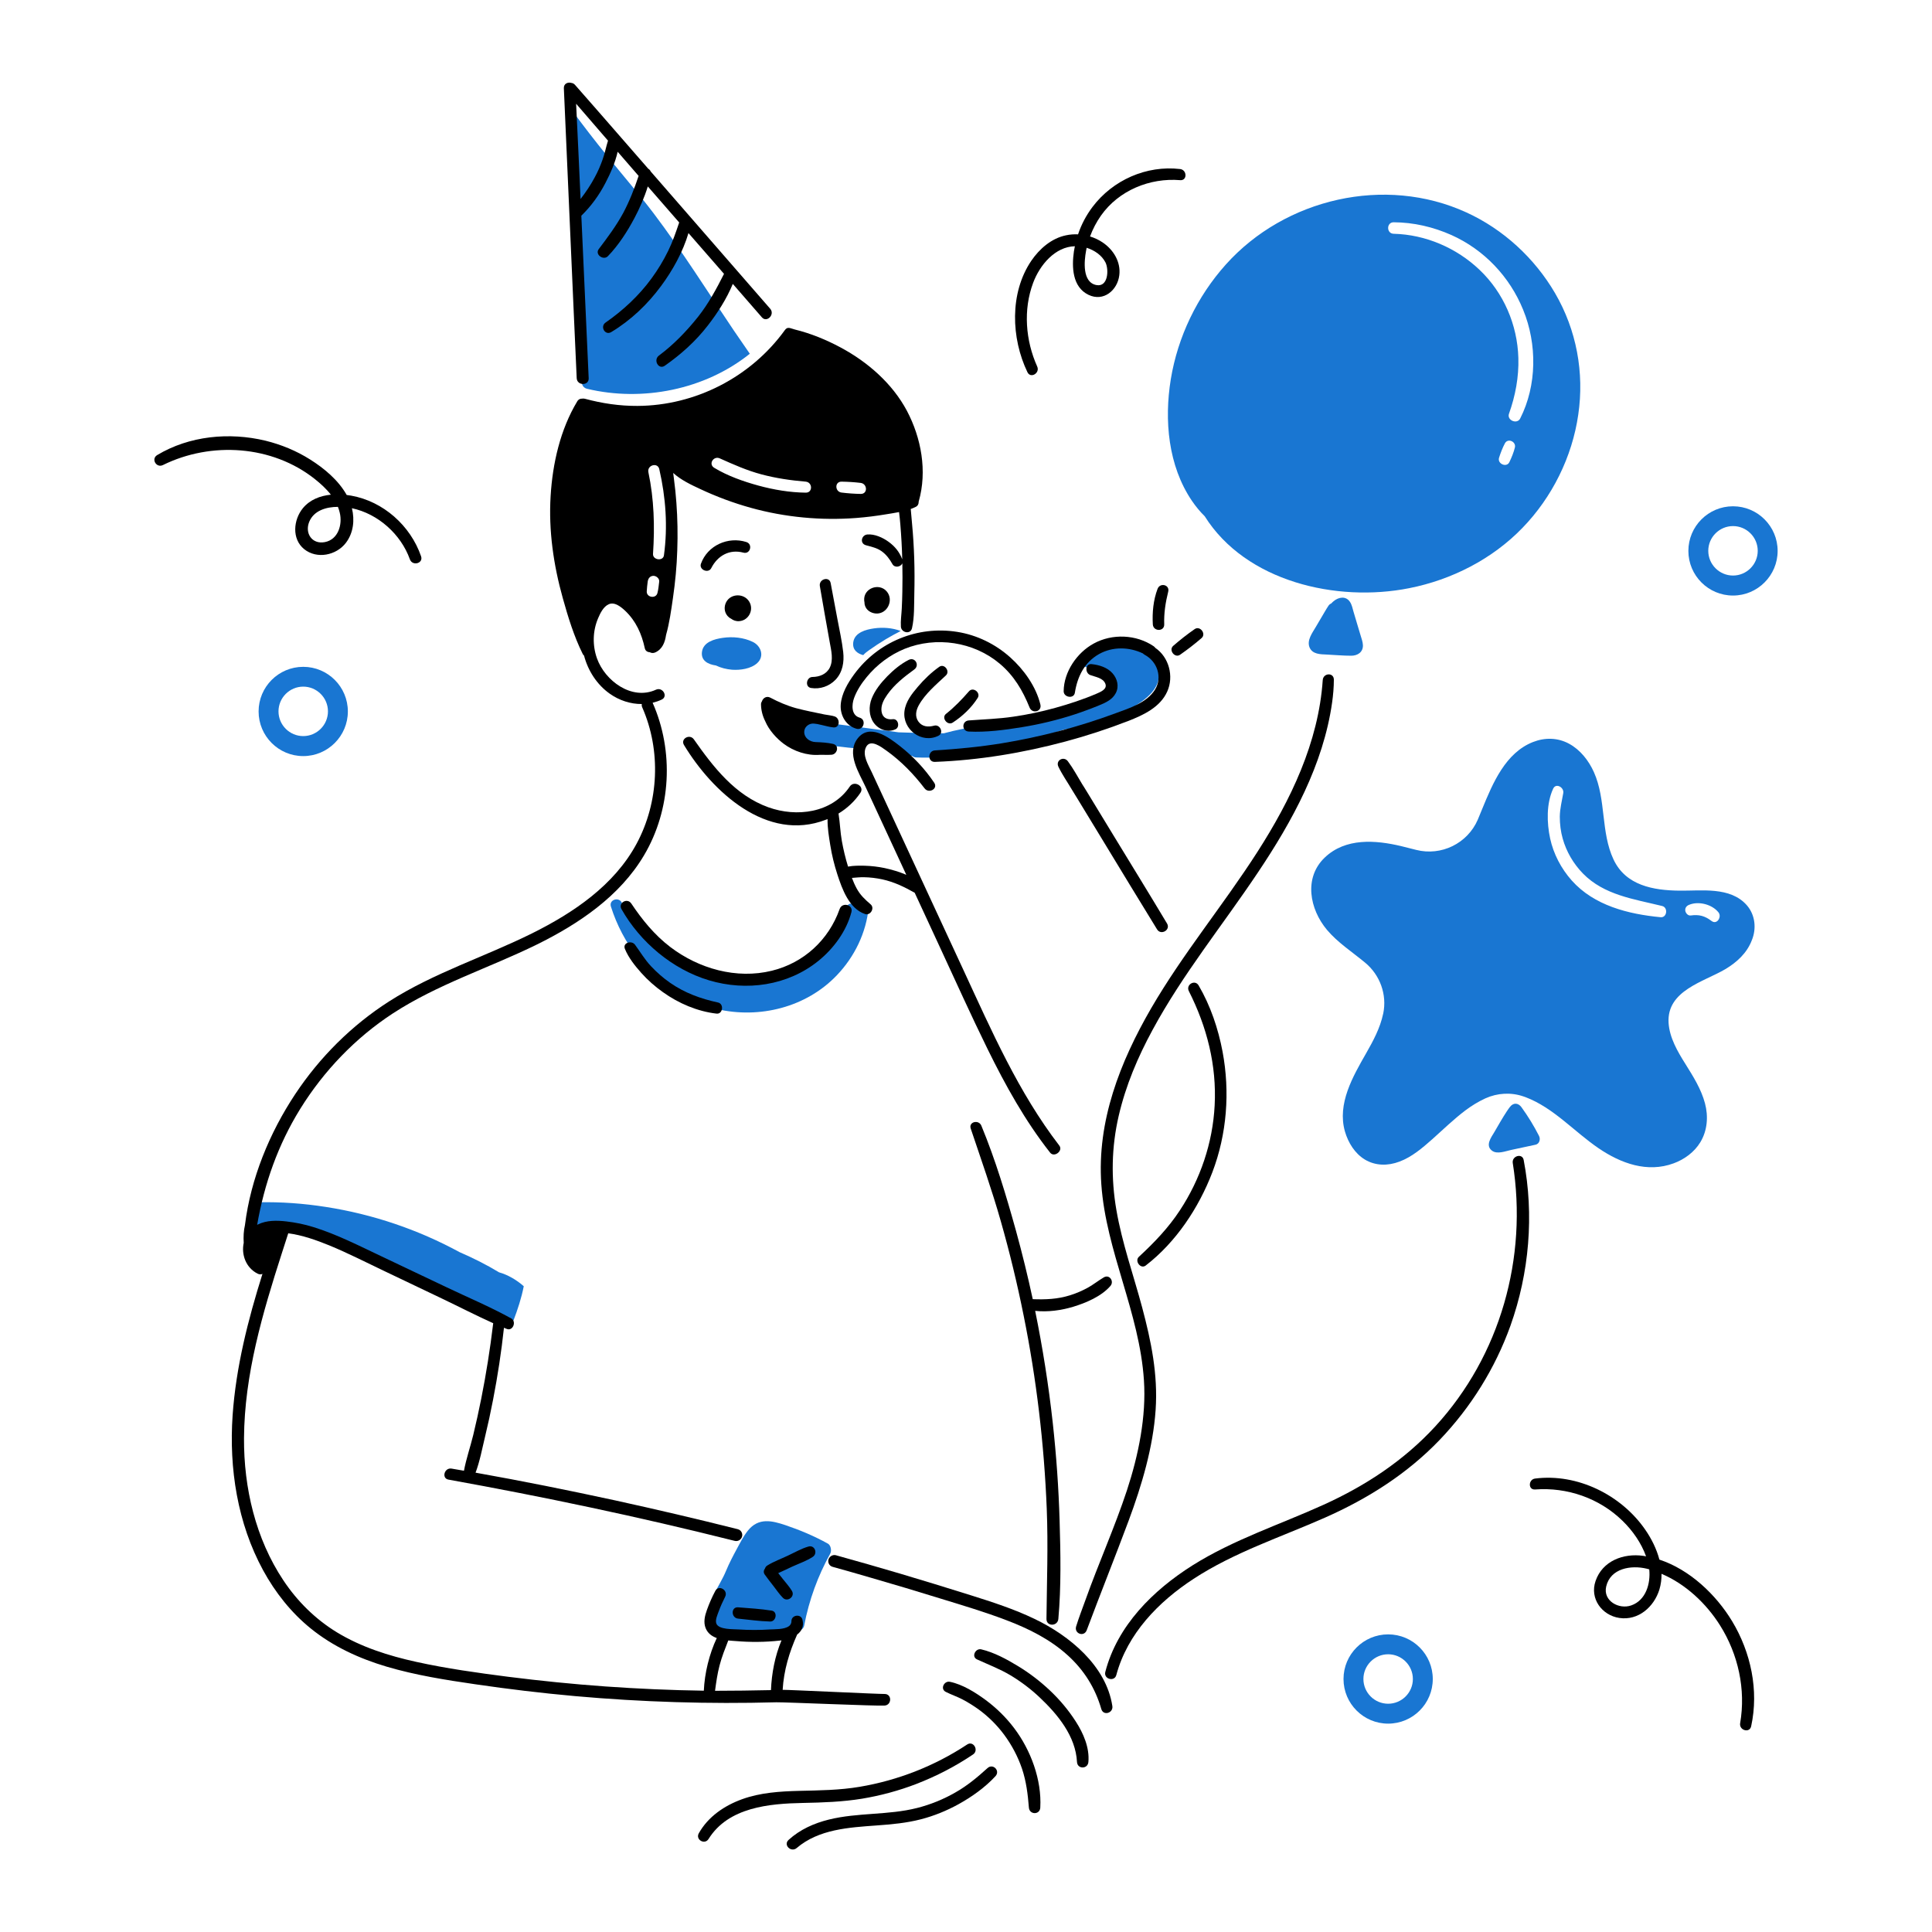 <svg xmlns="http://www.w3.org/2000/svg" xmlns:xlink="http://www.w3.org/1999/xlink" version="1.1" id="Layer_1" x="0px" y="0px" viewBox="0 0 2000 2000" style="enable-background:new 0 0 2000 2000;" xml:space="preserve">
<style type="text/css">
	.st0{fill:#1976d2;}
	.st1{fill:#1976d2;}
</style>
<g>
	<g id="green_2_">
		<path class="st0" d="M857.1,1598c-14.2-7.9-29-14.1-44.1-19.2c-13.8-4.6-27.8-8.1-38.8,5.7c-4.6,5.7-8.1,12.8-11.7,19.4    c-3.9,7.2-7.7,14.5-10.9,22.2c-6.6,16.1-19.3,30-17.3,47.9c0.2,1.5-0.7,9.4,0.1,10.2c-1.3,4.8,12.2,6.3,16.5,6.6    c25.2,1.6,50.4,0.7,75.5-2.6c2.7-0.4,5.4-2.1,6.1-5.5c5.1-26.7,14.2-51.3,26.8-74.1C861.2,1605.4,860.1,1599.7,857.1,1598z" fill="#000000"/>
		<path class="st0" d="M1207.4,698.6c-2.6-20.5-22.4-34.2-42.3-29.8c-10.5-5.1-23.2-5.7-33.3,1c-2.2,1.4-2.9,3.9-2.5,6.1    c-2.7,1.4-5.2,3.1-7.4,5.2c-4.8,4.6,1.3,12.3,7,9.1c0,0,0,0,0.1,0c1.4,1.4,3.3,2.2,5.4,1.8c0.9-0.2,1.7-0.3,2.5-0.4    c0.5,1.7,1.2,3.4,2.3,4.9c2.7,3.8,7,6.4,11.5,6.6c-1.4,3.9-2,8.1-1.8,12.3c-0.4,0.5-0.7,1-1.1,1.4c-0.9,0.6-1.9,1.1-3,1.5    c-3.1,1.2-4.6,3.8-4.7,6.4c-1.5,1.3-3.1,2.5-4.8,3.6c-1.5-1.2-3.5-1.7-5.8-0.8c-14,5.4-28,10.8-42.3,15.8    c-23.6,3.2-47.6,4.8-71.1,8c-13.2,1.8-26.2,4.3-39,7.8c-15.7,0-31.3-0.4-46.9-1c-32.8-4.5-65.6-8.6-98.4-12.9    c-3.7-0.5-6.8,3.5-6.8,6.8c-0.1,3,0.7,5.6,2,7.8c-0.6,2.7,0.4,5.7,4,6.7c3.1,0.9,6.2,1.7,9.3,2.5c0.9,0.9,2.2,1.5,3.8,1.4    c0.6,0,1.2-0.1,1.8-0.1c5.3,1.3,10.6,2.4,15.9,3.4c1.9,0.4,3.6-0.1,4.8-1.1c7.7,1,15.6,1.8,23.3,2.4c0.3-2.3,1.2-4.5,2.8-6.1    c0.5-0.5,1-0.9,1.6-1.1c1.3-2.1,3.2-3.6,5.8-3.9c4.7-0.6,8.6,3,11.1,7.2c2.7,0.1,5.4,0.2,8.1,0.3c1.7,0.1,3.4,0.2,5.1,0.3    c-1.3,2.9-0.2,6.9,3.4,8.2c5.2,1.8,11.1,2.2,16.6,2.7c1.1,0.9,2.5,1.5,4,1.5c9.5,0.4,19,0.2,28.4-0.4c8.6-0.3,17.2-1.1,25.6-2.8    c0.2,0,0.4-0.1,0.6-0.2c22.1-3.5,43.8-9.2,65.2-16.1c1-0.2,2-0.4,2.9-0.6c10.1-2.3,20-5.1,29.8-8.6c3-0.5,6.1-1,9.1-1.6    c25.1-4.8,51-12.7,72-27.7c7.7-5.5,15.4-13.1,17.2-22.6C1203,705.2,1208,703.3,1207.4,698.6z" fill="#000000"/>
		<path class="st0" d="M1408.4,657.5c-1.3-4.3-2.6-8.6-3.9-13l-3.3-11.1c-1-3.4-1.7-7.3-3.7-10.3c-4.2-6.4-11.8-5.1-17-0.7    c-0.8,0.7-1.7,1.5-2.4,2.3c-1.1,0.4-2.1,1.2-2.9,2.4c-1.2,1.9-2.5,3.8-3.6,5.8c-0.4,0.6-0.7,1.1-1,1.7c-2.9,4.8-5.7,9.7-8.6,14.6    c-3.5,6-9.3,13.5-6.4,20.9c3,7.3,11.3,7.2,17.9,7.5c8.4,0.4,16.9,1.2,25.3,1.2c6.5,0,12.2-3.6,12.1-10.7    C1410.8,664.5,1409.4,660.9,1408.4,657.5z" fill="#000000"/>
		<path class="st0" d="M1609.8,303.5c-21.1-36.2-53.6-66.2-91.8-83.6c-84.1-38.5-187.7-14.5-249,53.9c-29.7,33.1-49.8,74.9-57,118.8    c-6.9,42.4-2.8,89.5,21.9,125.9c3.9,5.7,8.3,11.1,13.2,15.9c42.5,67.7,136.5,89.4,211.6,74.5c44.1-8.7,86.1-30.1,117.4-62.5    c30.7-31.7,51.4-73.4,57.7-117.1C1640.2,385.7,1632,341.6,1609.8,303.5z M1568.2,463.3c-1.3,5.2-3.4,10.3-5.7,15.1    c-2.9,6-12.6,1.7-10.7-4.5c1.6-5.1,3.6-10.3,6.1-15C1561,453.2,1569.7,457.2,1568.2,463.3z M1573.7,433.2    c-3.2,6.4-14,1.9-11.6-4.9c6.6-18.5,10.3-38.1,9.7-57.8c-1-34.3-15.2-67.4-40.1-91.1c-23.9-22.8-56-36.6-89-37.4    c-7.6-0.2-7.6-11.9,0-11.9c20.7,0.1,40.9,4.8,59.8,13.2c33.9,15.2,60.4,43.2,74.3,77.5C1591.3,356.2,1591.1,398.9,1573.7,433.2z" fill="#000000"/>
		<g>
			<g>
				<path class="st0" d="M313.9,782.7c-25.5,0-46.2-20.7-46.2-46.2c0-25.5,20.7-46.2,46.2-46.2c25.5,0,46.2,20.7,46.2,46.2      C360.1,761.9,339.4,782.7,313.9,782.7z M313.9,710.8c-14.1,0-25.6,11.5-25.6,25.6c0,14.1,11.5,25.6,25.6,25.6      c14.1,0,25.6-11.5,25.6-25.6C339.5,722.3,328,710.8,313.9,710.8z" fill="#000000"/>
			</g>
		</g>
		<g>
			<g>
				<path class="st0" d="M1437,1784.3c-25.5,0-46.2-20.7-46.2-46.2s20.7-46.2,46.2-46.2s46.2,20.7,46.2,46.2      S1462.5,1784.3,1437,1784.3z M1437,1712.5c-14.1,0-25.6,11.5-25.6,25.6c0,14.1,11.5,25.6,25.6,25.6c14.1,0,25.6-11.5,25.6-25.6      C1462.6,1724,1451.1,1712.5,1437,1712.5z" fill="#000000"/>
			</g>
		</g>
	</g>
	<g id="yellow_5_">
		<path class="st1" d="M885,936.8c-2.7-2.1-6.7-2.1-8.5,1.8c-3.1,6.6-6.1,13.1-9.2,19.7c-1.8,3.8-3.8,7.7-5.5,11.6    c-1.5,0-3.1,0.7-4.6,2.4c-20.2,22.7-48.7,37.9-78.9,41.5c-29.8,3.6-59.7-4.6-84.3-21.7c-13.9-9.7-25.5-22.1-34.2-36.6    c-0.6-1-1.3-1.7-2.1-2.3c-1.6-3.4-3-6.8-4.5-10.3c-1.5-3.6-5.1-4.6-7.8-3.6c-0.5-1.3-1-2.7-1.4-4.1c-2.5-7.3-13.9-4.2-11.6,3.2    c6,19.1,15.5,37.2,27.9,52.9c16,26,42.9,45.1,73,51.7c2.9,0.6,5.9,1.2,8.8,1.6c44.1,10.2,92.4-1.7,124.2-35    c18.4-19.3,30.4-44,33-70.6C900.2,930.6,887.9,929.9,885,936.8z" fill="#000000"/>
		<path class="st1" d="M542.2,1331.5c-7.5-6.6-16.6-11.9-25.6-14.4c-13-7.9-26.8-14.8-40.9-20.9c-43-23.4-90-39.3-138.5-46.8    c-23-3.6-46.2-5.3-69.5-4.8c-6.1,0.1-7.4,7.7-3.7,10.7c-0.9,0.1-1.8,0.3-2.8,0.5c-5.3,0.9-5.4,6.6-2.5,9.7c-0.8,3.5,1,7.4,5.4,6.8    c12.8-1.7,24.9-3.9,37.9-3.3c4.2,0.2,8.3,0.7,12.3,1.4c0.3,0.3,0.7,0.5,1.1,0.7c16,7.6,33.2,13.3,49.7,19.8    c10.7,4.1,21.3,8.3,32,12.5c14.2,8.2,29.9,14.7,45,20.9c0.4,1,1.2,2,2.5,2.7c9.1,5.6,18.8,10.3,28.1,15.4    c9.4,5.1,18.7,10.4,28.5,14.7c3.1,1.4,6.1,0.2,7.6-1.9c3,1.6,6,3.2,9,4.7c4.6,2.4,9.1,4.9,13.7,7.2    C535.9,1355.6,539.8,1343.7,542.2,1331.5z" fill="#000000"/>
		<path class="st1" d="M1593.2,1175.9c-5.3-10.4-11.3-20.2-18.1-29.6c-3.2-4.5-8.3-5.4-12.2-0.2c0,0-2.1,2.8-3.1,4.4    c-4.6,7-8.7,14.3-12.9,21.5c-3.3,5.5-9.5,13.7-2.5,19.1c5.4,4.2,14.2,0.5,20-0.7c8.4-1.8,16.8-3.6,25.2-5.4    C1593.7,1184.1,1594.9,1179.2,1593.2,1175.9z" fill="#000000"/>
		<path class="st1" d="M759.5,341.9c-27.4-40.5-53.4-82.1-82.9-121.1c-15.5-20.4-32.3-39.8-48.4-59.8    c-12.3-15.3-24.5-30.9-36.1-46.8c-0.5,71.4,1.6,142.8,6.2,214c1.4,21.2,2.8,42.4,5,63.5c0,0,0,0.1,0,0.1c-2,4-1,9.4,4.5,10.7    c57.4,13.7,122,0.9,168.4-36.3C770.7,358.2,765.1,350.1,759.5,341.9z" fill="#000000"/>
		<path class="st1" d="M779.3,664.5c-9.4-4.6-20.8-5.7-31.1-4.2c-8.5,1.2-20,4.2-21.5,14.3c-1.4,9.5,6.6,13.2,14.4,14.3    c5.2,2.5,10.9,3.9,16.7,4.4c8.4,0.6,19.6-0.9,26.1-6.9C791.6,679.3,787.8,668.6,779.3,664.5z" fill="#000000"/>
		<path class="st1" d="M899.9,672.9c5.8-4.1,10.8-7.4,17.1-11.2c5-3,10.2-5.8,15.4-8.5c-8.7-3.3-18.6-4-27.6-2.7    c-8.5,1.2-20,4.2-21.5,14.3c-1.1,7.9,4.1,11.7,10.3,13.4C895.4,676.1,897.8,674.4,899.9,672.9z" fill="#000000"/>
		<path class="st1" d="M1808.3,937.1c-17.1-19.5-47-14.8-69.8-15.1c-26.8-0.3-55.5-5.2-68.2-32.3c-13.3-28.3-7.5-61.8-20.3-90.4    c-5.4-12-14.1-23.1-25.7-29.4c-11.8-6.4-25.1-6.6-37.5-1.7c-28.3,11.2-41.4,42.3-52.3,68.9c-1.5,3.7-3.1,7.5-4.7,11.4    c-10.7,24.7-37.8,37.9-63.8,31.3c-5.3-1.4-10.5-2.7-15.5-3.9c-26.5-6.3-57.6-8.8-79.2,11.9c-21.9,21-15.5,53.4,2.3,74.7    c11.1,13.2,26,22.8,39.4,33.9c15.6,12.8,23,33.2,18.9,52.9c0,0.1,0,0.2-0.1,0.3c-3.1,14.6-10.2,27.8-17.5,40.6    c-13.7,24-30.3,52.3-22,81.2c3.4,11.6,10.2,22.6,20.5,28.9c11.1,6.7,24,6.7,35.9,2.2c12.9-4.8,23.7-14.1,34-23.2    c11.2-10,22.1-20.6,34.1-29.7c6.5-4.9,13.5-9.2,20.9-12.6c12.4-5.6,26.5-6.4,39.3-2c0.8,0.3,1.6,0.5,2.3,0.8    c29,11,50.3,35.7,75.6,52.9c23.1,15.7,50.4,25.6,77.6,15.6c11-4,21.5-11.6,27.7-21.9c7.3-12.1,8.4-26.7,4.8-40.2    c-4-15-12.3-28-20.4-41c-8-12.7-16.4-27.1-17.3-42.5c-1.9-33.4,36.5-42.3,58.7-55.4c11.9-7.1,22.4-16.6,27.5-30    C1818.4,961.4,1817.1,947.2,1808.3,937.1z M1719.1,949.5c-33.5-3.2-68.9-12-92.1-38.1c-10.9-12.3-18.8-27.3-22.3-43.4    c-3.5-16.2-4-36.2,3.1-51.5c2.9-6.4,11.4-1.4,10.5,4.4c-1.4,8.3-3.5,16-3.6,24.5c0,7.7,0.9,15.3,3,22.7    c3.8,13.6,11.1,26,20.9,36.1c22,22.5,52.9,26.5,82.1,33.7C1727,939.5,1725.7,950.1,1719.1,949.5z M1771.8,953.4    c-7-5.3-12.9-6.9-21.6-5.7c-2.8,0.4-5.2-2.4-5.6-4.9c-0.4-3,1.4-5.2,4.1-6.2c9.8-4,23.6-0.4,30.2,7.8    C1782.7,948.9,1777.5,957.7,1771.8,953.4z" fill="#000000"/>
		<g>
			<g>
				<path class="st1" d="M1794,616.5c-25.5,0-46.2-20.7-46.2-46.2c0-25.5,20.7-46.2,46.2-46.2s46.2,20.7,46.2,46.2      C1840.2,595.7,1819.5,616.5,1794,616.5z M1794,544.6c-14.1,0-25.6,11.5-25.6,25.6c0,14.1,11.5,25.6,25.6,25.6      c14.1,0,25.6-11.5,25.6-25.6C1819.6,556.1,1808.1,544.6,1794,544.6z" fill="#000000"/>
			</g>
		</g>
	</g>
	<g id="black_3_">
		<path d="M872.9,675.1c-1.3-11.5-3.9-22.9-6-34.2c-2.3-12.4-4.6-24.9-7-37.3c-1.4-7.4-12.4-4.2-11.2,3.1c3.3,19.5,6.8,39,10.3,58.5    c1.5,8.2,3.9,18,0,25.9c-3.4,6.8-10.6,9.6-17.9,9.7c-6.3,0-8.2,10.3-1.5,11.4c9.3,1.5,18.7-1.7,25.3-8.5    C872.3,695.9,874,685.4,872.9,675.1z" fill="#000000"/>
		<path d="M917.9,612.2c-7.9-9.2-24.1-3.3-23.3,9.2c0,0.7,0.2,1.4,0.3,2.1c0,0.9,0.1,1.8,0.3,2.7c1.3,5.3,6.2,8.5,11.5,8.9    C918.6,635.9,925.6,621.1,917.9,612.2z" fill="#000000"/>
		<path d="M775.6,622.8c-5.3-8.8-19.1-8.7-23.9,0.6c-2.4,4.7-2,10.3,1.5,14.3c1,1.1,2.2,2.1,3.5,2.7c2.3,1.8,5.3,2.9,8.6,2.6    C775.1,642.3,780.7,631.2,775.6,622.8z" fill="#000000"/>
		<path d="M1151.5,1766.1c-6.4-41.8-44.4-72.8-80.3-90.1c-21.4-10.3-44-17.6-66.6-24.7c-24.3-7.7-48.8-15.1-73.2-22.4    c-22-6.5-44-12.8-66-18.9c-2.7-0.7-5.5,0.4-7,2.8c0,0,0,0.1-0.1,0.1c-2.1,3.5-0.3,8.1,3.7,9.1c13.4,3.7,26.7,7.5,40,11.4    c23.9,6.9,47.7,14,71.5,21.4c22.8,7,45.7,13.8,68,22.3c22.8,8.6,45.4,19.8,63.6,36.3c17,15.3,28.7,34,35,55.9    C1142.3,1776.5,1152.6,1773.3,1151.5,1766.1z" fill="#000000"/>
		<path d="M1077,729.3c-4.5-18.6-17.1-36.2-31.2-48.8c-15.4-13.8-34.6-23.2-55-26.4c-41-6.5-81.8,10.3-106.4,43.7    c-6.7,9.1-13.3,20.2-14.1,31.8c-0.7,10.9,5.5,21.9,16.4,24.8c7.4,2,10.5-9.4,3.2-11.5c-8.8-2.5-8.3-13.3-5.8-20.2    c2.8-7.8,7.8-15.4,13.1-21.8c10.4-12.7,24-23,39.2-29.2c32.6-13.2,71.6-7.4,98.6,15.4c14.7,12.4,23.7,27.7,30.8,45.3    C1068.5,739.2,1078.8,736.8,1077,729.3z" fill="#000000"/>
		<path d="M940.7,683.1c-8.3,4.2-15.7,10.4-22.2,17c-6.5,6.7-12.8,14.4-16.2,23.2c-3.1,8-2.9,17.8,2.2,24.9    c5.1,7.1,14.5,10.5,22.6,6.7c4.8-2.3,2.7-11.1-2.8-10.4c-5.9,0.7-10.7-1.4-11.7-7.8c-1-6.5,2.3-12.5,5.9-17.6    c7.5-10.7,17.6-18.5,28-26.1C952.3,688.7,947.3,679.8,940.7,683.1z" fill="#000000"/>
		<path d="M979.2,699.2c4.6-4.3-1.6-12.7-6.9-8.9c-8.3,5.9-15.6,12.9-22.2,20.7c-6.2,7.3-12.6,15.3-13.8,25.2    c-2.3,18.9,17.7,34,35.1,25.5c6-2.9,1.8-12.2-4.4-10.5c-5.9,1.6-12.1,1.3-16.1-4c-4-5.3-2.8-11.7,0.2-17.1    C957.8,718,969.3,708.5,979.2,699.2z" fill="#000000"/>
		<path d="M1003.1,715.6c-7.4,8.5-15,16.4-23.8,23.4c-5.1,4,1.5,12.6,7,9c10.1-6.6,19.3-15.3,25.8-25.5    C1015.5,717.1,1007.4,710.7,1003.1,715.6z" fill="#000000"/>
		<path d="M1096.6,1185.9c-42.3-55-70.1-118.8-99.1-181.4C965.8,936,934,867.6,902.3,799.1c-3.4-7.3-9.8-17.3-5.9-25.5    c4.4-9.3,16.1-0.2,21.3,3.5c15.1,10.8,28.2,24.3,39.4,39c4.4,5.8,14.2,0.5,10-5.8c-9.8-14.6-22-27.4-35.8-38.2    c-11.6-9.1-31.3-23.6-43.6-7.5c-11.7,15.3,1.5,35.3,8.2,49.7c8.6,18.6,17.2,37.2,25.9,55.9c5.5,11.8,10.9,23.6,16.4,35.4    c-7.3-3.1-15-5.4-22.5-7c-6.7-1.4-13.6-2.2-20.5-2.4c-5.5-0.1-11.7-0.2-17.3,0.9c-2.7-8.7-4.8-17.5-6.4-26.4    c-1.7-9.3-1.9-18.7-3.4-28c0-0.2-0.1-0.3-0.1-0.5c9-5.5,16.7-12.6,22.7-21.5c4.6-6.8-6.5-13.2-11-6.5    c-18.5,27.5-55.1,32-84.3,21.5c-34.4-12.4-56.9-41.5-77.1-70.3c-4.3-6.1-14.2-0.6-10.2,5.9c29.2,48.2,85.7,100.9,146.8,77.3    c0.6-0.2,1.2-0.5,1.8-0.7c-0.2,9,1.4,18.3,2.8,27c1.6,10.2,4.1,20.3,7.3,30.2c4.9,15,12.1,35.5,28.7,41.1c5.5,1.9,10.3-6.1,5.8-10    c-5.9-5.1-10.7-9.5-14.5-16.5c-1.9-3.5-3.5-7.2-4.9-10.9c4.2-0.3,8.3-0.8,12.5-0.7c6.4,0.1,12.7,0.9,18.9,2.2    c12.3,2.7,22.8,7.8,33.6,13.9c8.7,18.9,17.5,37.7,26.2,56.6c16.3,35.2,32.2,70.5,49.3,105.3c18.4,37.4,38.7,74.1,64.6,107    C1091.2,1198.7,1100.8,1191.4,1096.6,1185.9z" fill="#000000"/>
		<path d="M1113.7,1782.2c-7.6-11.9-16.8-22.8-27-32.4c-10.1-9.5-21.2-18-33.1-25.2c-11.5-7-24.6-14.1-37.8-17.2    c-6-1.4-10.5,7.6-4.4,10.4c11.7,5.4,23.5,9.8,34.7,16.5c10.8,6.5,20.9,14.1,30,22.7c18.8,17.7,37.4,40.2,38.8,67    c0.4,7.6,11.2,7.5,11.8,0C1128,1809.2,1121.5,1794.3,1113.7,1782.2z" fill="#000000"/>
		<path d="M1049.8,1788.9c-8.4-11.1-18.3-20.8-29.5-29.1c-10.6-7.8-23.8-16.1-36.9-18.8c-6-1.3-10.4,7.3-4.4,10.4    c5.7,2.9,11.8,4.9,17.5,7.9c5.7,3,11.1,6.4,16.3,10.1c10.1,7.3,19.3,16.4,26.7,26.4c7.9,10.7,14.2,22.6,18.5,35.2    c4.4,13.2,6,26.4,7.1,40.2c0.6,7.6,11.4,7.7,11.8,0C1078.5,1842.4,1067,1811.6,1049.8,1788.9z" fill="#000000"/>
		<path d="M1142.7,1322.3c-5.6,3.3-10.7,7.4-16.4,10.6c-6,3.3-12.2,6-18.7,8c-12.8,4-25.3,4.5-38.5,4c-5.1-23.7-10.9-47.3-17.3-70.6    c-10.2-36.7-21.3-73.7-35.9-109c-2.7-6.6-13.4-4.1-11,3c10.7,31.9,21.9,63.4,31.1,95.8c9.2,32.3,17.1,65,23.7,97.9    c13.3,65.9,21.2,132.9,23.9,200.1c1.5,38,0.1,75.8-0.3,113.8c-0.1,8.1,11.6,7.8,12.3,0c3-33.6,2.3-67.9,1.3-101.7    c-1-33.9-3.4-67.7-7.1-101.4c-4.3-38.8-10.4-77.5-18.2-115.8c13.1,1.4,26.8-0.5,39.2-4.2c13.3-4,29.4-10.8,38.7-21.6    C1153.6,1326.5,1148.6,1318.9,1142.7,1322.3z" fill="#000000"/>
		<path d="M869.2,941c-11.3,32-37.1,55.8-70.2,63.9c-36.6,9-75.7-2.1-105.3-24.7c-16.2-12.4-28.9-28-40.2-44.9    c-4.2-6.2-13.9-0.7-10.1,5.9c19.4,34.2,52.8,62.3,90.5,73.6c38.7,11.6,81.5,5.6,113.3-20.1c15.7-12.7,29-30.7,34.2-50.5    C883.4,936.5,871.9,933.5,869.2,941z" fill="#000000"/>
		<path d="M743.3,1037.8c-17.9-3.9-34.5-9.9-49.6-20.4c-7.2-5-13.8-10.8-19.8-17.2c-6.5-6.9-11-14.7-16.6-22.3    c-3.5-4.7-13-2.1-10.4,4.4c3.7,9.1,10.4,17.5,16.9,24.8c6.7,7.5,14.3,14.2,22.5,20c16.2,11.6,35.6,19.9,55.5,22.2    C748.3,1050,749.7,1039.2,743.3,1037.8z" fill="#000000"/>
		<path d="M1265.6,1088.7c-4.5-23.8-12.5-47.6-24.8-68.6c-3.8-6.5-13.5-0.8-10.1,5.9c18.7,37,28.9,76.7,26.7,118.4    c-2,38.7-14.8,76.4-36.1,108.7c-11.9,18.1-26.5,33.3-42.3,47.9c-4.7,4.3,1.7,13.1,7,9.1c31.4-24.2,54.9-59.7,69-96.5    C1270.1,1174,1273.4,1130.4,1265.6,1088.7z" fill="#000000"/>
		<path d="M1208.1,956c-18.3-30.6-37-60.9-55.5-91.3c-9.2-15.1-18.4-30.1-27.5-45.2c-4.5-7.4-0.3-0.4-4.8-7.7    c-4.8-7.9-9.3-16.3-14.8-23.7c-4.3-5.8-13.1-1-9.8,5.7c4,8.3,9.5,16.1,14.2,24.1c4.5,7.4,0.3,0.4,4.8,7.8    c9.2,15.1,18.3,30.1,27.5,45.2c18.5,30.4,36.9,60.9,55.6,91.2C1201.8,968.6,1212.1,962.7,1208.1,956z" fill="#000000"/>
		<path d="M1577.3,1200.8c-1.4-7.4-12.4-4.2-11.3,3.1c15.6,98-12.8,199.3-80.2,272.7c-32.6,35.4-72.1,61.4-115.8,81.2    c-45.2,20.5-93.1,36-135.4,62.6c-40.9,25.8-77.9,62.3-90.4,110.4c-1.9,7.4,9.5,10.5,11.4,3.2c11.5-42.9,43.7-75.9,80-99.6    c42.1-27.5,90.2-43.1,135.9-63.3c44.5-19.7,85.2-45.4,119-80.7c32.2-33.7,57.3-74,73.1-118    C1583.1,1317.7,1588.2,1257.8,1577.3,1200.8z" fill="#000000"/>
		<path d="M842.9,749.1c1,0.1,2.1,0.3,3.1,0.4c0,0,0,0,0,0c1.7,0.4,3.4,0.7,5,1.1c3.9,0.9,7.7,2,11.7,2.4c6.9,0.7,7.2-9.2,1.5-11.3    c-2.6-1-8.4-1.6-10.8-2.1c-9.9-2.1-19.5-3.9-29.3-6.5c-9.4-2.6-18.2-6.4-26.7-10.9c-3.9-2.1-7.6,0.5-8.6,3.7c0,0,0,0,0,0    c-0.6,0.9-1,1.9-1,3.1c0,6,1.6,12.2,4.4,17.7c3.9,9.3,11.8,17.8,19,23.2c10.4,7.8,24.3,12.5,37.4,11.5c1.3,0,2.7,0,4,0    c2.8,0.1,5.6,0.1,8.3-0.1c6-0.6,8.2-9.6,1.5-11.2c-5.6-1.3-11.9-1.7-18-1.9c-1.3,0-3.4-0.4-4.6-0.9v0c-6.5-2.5-8.6-8.4-6.5-13.1    C835.1,750.6,839,748.6,842.9,749.1z" fill="#000000"/>
		<path d="M1151.6,696.9c-5.3-6-13.8-8.6-21.5-9.4c-6.9-0.8-7.1,9.2-1.5,11.3c5.3,2,13.4,2.9,15.7,9.1c2.1,5.7-5.3,8.5-9.4,10.3    c-13.8,5.9-28.2,10.6-42.6,14.6c-14.2,3.9-28.7,7-43.3,9.1c-15.4,2.3-30.7,2.7-46.2,3.9c-7.3,0.6-7.4,11.1,0,11.5    c18.2,0.9,37-1.6,54.9-4.5c18.5-3,36.8-7.4,54.6-13.2c8.8-2.9,17.4-6.1,25.9-9.6c6.6-2.7,13.5-5.9,16.9-12.6    C1158.7,710.4,1156.6,702.5,1151.6,696.9z" fill="#000000"/>
		<path d="M1196,670.7c-0.4-0.6-1-1.2-1.7-1.7c-18.1-12.3-43-13.3-62.1-2.8c-17.3,9.4-30.9,29.2-31.1,49.3    c-0.1,6.5,10.6,8.3,11.6,1.6c2.6-16.6,9.8-31.4,25-40c14.1-7.9,31.1-7.5,45.4-0.7c0.5,0.5,1.1,1,1.8,1.4    c13.1,6.9,18.7,23.4,10.7,36.2c-8.5,13.5-26.5,19.1-40.6,24.3c-38.3,14.2-77.9,24.6-118.2,31.2c-22.9,3.7-45.9,5.9-69,7.3    c-7.6,0.5-7.7,12.2,0,11.9c45.6-1.7,91.2-9.3,135.2-21.1c22-5.9,43.6-13,64.8-21.2c15.7-6.1,33.2-14.2,40.5-30.5    C1215.4,700.2,1210.1,680.3,1196,670.7z" fill="#000000"/>
		<path d="M1198.3,609.6c-4.4,11.6-5.6,24.5-4.9,36.8c0.5,7.5,12,7.6,11.8,0c-0.4-11.6,1.3-22.6,4.1-33.8    C1211.2,605.3,1200.9,602.8,1198.3,609.6z" fill="#000000"/>
		<path d="M1236.8,651.2c-7.7,5.3-15.3,11.3-22.3,17.4c-5,4.3,1.6,13,7.1,9.2c7.7-5.4,15.3-11.2,22.4-17.4    C1248.8,656,1242.3,647.5,1236.8,651.2z" fill="#000000"/>
		<path d="M938.8,425.2c-15.1-28.3-40.6-50.5-68.6-65.5c-14.9-8-31-14.6-47.4-18.6c-4.9-1.3-7.5-3.3-10.3,0.6    c-35.2,48.7-92.6,78.2-152.6,78.5c-18.5,0.1-36.6-2.6-54.4-7.4c-1.1-0.3-2.1-0.3-3.1-0.1c-1.8-0.1-3.7,0.7-4.9,2.9    C580,444.6,572,479.9,570,513.5c-2.2,35.6,3,71.4,12.6,105.7c5.4,19.4,11.6,39.6,20.6,57.7c0.4,0.8,0.9,1.4,1.4,1.8    c4.1,15.6,13.3,30,26.6,39.4c9.7,6.9,21.5,10.8,33.2,10.7c-0.2,1.1-0.1,2.4,0.5,3.6c19.6,44.6,17.2,98.1-5.9,141    c-23.2,43.1-65.4,71.5-108.2,92.8c-49,24.3-101.8,40.9-148.1,70.5c-38.6,24.7-71.7,57.7-97,95.8c-26.7,40.2-46.1,87.4-52.1,135.5    c0,0,0,0.1,0,0.1c-1.4,5.9-1.7,12.3-1.3,18.5c0,0,0,0,0,0c-2.6,12,2.1,25.7,14.4,31.9c1.8,0.9,3.6,0.9,5,0.2    c-15,47.7-27.4,96.4-30.9,146.4c-3.8,55,5,111.7,31.6,160.5c12.5,22.9,29,43.8,49.3,60.2c23.1,18.7,50.2,31.1,78.5,39.5    c30.1,8.9,61.3,13.8,92.2,18.3c34.1,5,68.4,9.1,102.8,12.2c69.3,6.2,138.9,8.3,208.4,6.4c8.5-0.2,103.6,4,112.1,3.4    c7.6-0.5,7.8-12.1,0-12c-6.3,0.1-99.2-4.4-105.5-4.3c1.2-20.2,6.8-38.8,15-57.2c4.5-3.4,7.2-8.4,5.5-15.4    c-1.5-6.4-11.5-5-11.4,1.5c0,1.9-0.7,3.3-1.8,4.5c-0.2,0.2-0.5,0.4-0.7,0.6c-4.8,3.7-15.1,3.2-19.7,3.5c-10.8,0.7-21.7,0.7-32.5,0    c-5.3-0.4-20.4,0.4-23-6c-1.5-3.7,1.2-9.3,2.4-12.7c1.9-5.2,4.2-10.3,6.7-15.2c3.3-6.8-6.6-12.7-10.2-6c-3.4,6.3-6.3,13-8.7,19.7    c-2.2,6.1-3.8,12.7-1.3,18.9c2.2,5.4,6.5,8.4,11.5,10.2c-7.8,16.6-12.6,36.3-13.4,54.5c0,0,0,0,0,0c-34.1-0.5-68.1-2-102.1-4.4    c-33.5-2.4-67-5.8-100.4-10c-31.8-4.1-63.7-8.5-95-15.4c-28.7-6.3-57.1-15.3-82.3-30.6c-22.3-13.6-41.1-32.2-55.5-53.9    c-28.7-43.1-41-95.7-40.7-147.1c0.4-65.8,19.2-129.5,39.2-191.6c2.2-6.8,4.4-13.7,6.6-20.5c14.6,1.9,29.1,7.1,42.4,12.5    c19.7,8.1,38.7,17.9,57.9,27c19.7,9.4,39.4,18.8,59.1,28.2c17.6,8.4,35,17.4,52.8,25.4c0,0.2-0.1,0.3-0.1,0.5    c-3.1,26-7.2,51.8-12.3,77.5c-2.5,12.6-5.3,25.2-8.3,37.7c-3,12.3-7.3,24.6-9.6,37c-4.3-0.7-8.5-1.5-12.8-2.2    c-7.5-1.3-10.7,10.1-3.2,11.4c98.6,17.8,196.6,38.4,293.8,62.8c0.8,0.2,1.7,0.4,2.5,0.6c2.4,0.6,4.9-0.3,6.4-2.2    c0,0,0.1-0.1,0.1-0.1c2.7-3.5,1-8.7-3.4-9.8c-42.1-10.6-84.5-20.5-126.9-29.8c-48-10.4-96.1-20.1-144.5-28.7    c4.4-11.7,6.8-24.7,9.7-36.7c3.1-12.8,5.9-25.7,8.4-38.7c4.8-24.7,8.6-49.6,11.3-74.6c1,0.4,1.9,0.8,2.9,1.2    c6.3,2.6,10.4-7.7,4.6-10.9c-21.9-12.1-45.3-21.9-67.9-32.7c-22.1-10.5-44.2-21-66.3-31.5c-23.1-10.9-46-22.7-70.5-30.3    c-9.2-2.9-18.6-4.8-28.2-5.9c-9.8-1.1-20.1-1.3-29.2,3.1c-0.3,0.1-0.6,0.3-0.9,0.5c7.4-42.6,21.6-83,44.6-120.1    c24.3-39.2,57-73.4,95.7-98.7c46.4-30.3,99.7-47.1,149.2-71.4c43.4-21.4,85.9-50,111-92.4c28.1-47.4,31.1-107.7,8.9-157.9    c3.2-0.8,6.4-1.9,9.4-3.3c6.9-3.3,0.9-13.4-6-10.2c-25,11.4-52.7-9.2-61-32.4c-4.8-13.5-4.5-28.5,1.2-41.7c2.2-5.2,5.5-12,11-14.4    c6.1-2.7,12.7,2.8,16.9,6.7c11.2,10.6,17.2,24,20.4,38.9c0.6,2.7,2.8,4,5.2,4.1c1.6,0.9,3.5,1.1,5.6,0.2    c7.5-3.4,10.1-10.6,11.2-18.1c3.5-12.3,5.3-25.6,7.1-38c2.4-16.5,4-33.1,4.5-49.7c0.6-16.4,0.3-32.7-0.9-49.1    c-0.6-8.2-1.4-16.3-2.5-24.4c-0.3-2.2-0.5-4.3-0.8-6.5c8,7.3,18.4,12.2,28.1,16.7c16.8,7.9,34.3,14.4,52.3,19.4    c35.3,9.8,72.6,13.3,109.2,10.5c10.3-0.8,20.6-2.1,30.8-3.8c4.3-0.7,8.9-1.4,13.4-2.3c0.5,4.2,1,8.4,1.3,12.5    c1,12.1,1.7,24.3,2,36.4c0,0,0,0,0,0c-2.8-7.5-7.6-13.4-14.1-18.1c-6-4.4-14.6-8.3-22.1-7.6c-6.1,0.6-8,9.2-1.5,11.1    c5.9,1.7,11.2,2.6,16.3,6.2c4.8,3.4,8.4,8.2,11.2,13.3c2.4,4.3,8.6,3,10.3-0.7c0.2,9.7,0.2,19.5,0,29.2    c-0.1,5.9-0.3,11.8-0.6,17.7c-0.3,6.1-1.3,12.5-0.9,18.6c0.4,6.3,10,8.4,11.5,1.6c2.6-11.4,2.1-24.3,2.4-35.9    c0.3-12.1,0.3-24.3-0.1-36.4c-0.4-11.8-1.1-23.6-2.2-35.3c-0.5-5.2-0.9-10.5-1.4-15.8c1.8-0.6,3.5-1.4,5.2-2.2    c2.2-1.1,3.1-3.2,3-5.3c0-0.1,0.1-0.3,0.1-0.4C960,487.6,953.7,453.4,938.8,425.2z M744.9,1724c2.3-8.9,5.7-17.3,9-25.8    c2.6,0.3,5.2,0.4,7.6,0.6c15.2,1.3,30.7,1.2,45.9-0.5c0.5-0.1,1.1-0.1,1.6-0.2c-6.8,16.2-10.2,34.2-10.9,51.5    c-19.3,0.4-38.6,0.7-57.9,0.7C741.4,1741.5,742.6,1732.7,744.9,1724z M682.4,602.1c-0.5,3.9-0.8,7.9-1.8,11.7    c-1.5,6.3-11.3,4.8-11.1-1.5c0.1-3.4,0.6-6.8,1-10.2c0.4-3.2,2.4-6,6-6C679.4,596.1,682.8,598.9,682.4,602.1z M687.3,574.9    c-0.9,6.4-11.7,4.8-11.3-1.5c1.9-28.4,1.1-56.7-4.8-84.6c-1.5-7.4,9.7-10.5,11.3-3.1C689.2,514.9,691.4,545.1,687.3,574.9z     M834.1,510c-16.5-0.2-33.1-3-48.9-7.3c-15.7-4.3-31.9-10-45.8-18.4c-6.4-3.8-0.8-12.7,5.7-9.8c14.3,6.4,28.2,12.6,43.3,16.6    c15,4,30.3,6.2,45.7,7.5C841.3,499.3,841.5,510.1,834.1,510z M891,511.3c-6.6-0.1-13.2-0.6-19.8-1.4c-7-0.8-7.4-11.4,0-11.3    c6.6,0.1,13.2,0.5,19.8,1.3C898,500.8,898.5,511.4,891,511.3z" fill="#000000"/>
		<path d="M1001.2,1805.9c-33.6,22.2-71.6,37.1-111.3,43.8c-20.7,3.5-41.6,3.7-62.6,4.2c-19.9,0.5-40.2,1.8-59,8.6    c-18.3,6.6-35.2,18-44.9,35.3c-3.7,6.6,6.1,12.3,10.1,5.9c20.5-32.9,62.7-36.6,97.7-37.3c20.5-0.4,40.9-1.1,61.2-4.4    c19.2-3.2,38.1-8.3,56.3-15.3c20.6-8,40.2-18.1,58.6-30.5C1013.6,1811.9,1007.6,1801.6,1001.2,1805.9z" fill="#000000"/>
		<path d="M1022.3,1830.3c-10.5,9.5-21,18.3-33.4,25.3c-12.4,7.1-25.7,12.5-39.5,16c-29.9,7.6-61.3,4.6-91.3,12    c-15.4,3.8-30,10.3-41.8,21.1c-5.7,5.2,2.6,13.3,8.4,8.4c22.9-19.6,54.2-21.3,82.8-23.4c15.4-1.1,30.9-2.5,45.9-6.4    c13.5-3.5,26.5-8.8,38.7-15.5c13.9-7.7,27.6-17.4,38.4-29.1C1035.7,1833,1027.9,1825.2,1022.3,1830.3z" fill="#000000"/>
		<g>
			<path d="M1369.3,704c-4.4,64.7-33.3,124.4-67.7,178c-35.5,55.3-77,105.1-109.9,161.7c-32.2,55.6-56.3,116.9-51.6,182.5     c4.9,69.3,39.5,132.4,44.1,202.7c2.5,37.5-5.6,77.3-17.6,113.9c-12.5,37.9-29.5,75.8-42.9,113.4c-3.4,9.4-6.9,18.4-9.7,27.5     c-2.2,7.4,8.2,11.3,11,3.8c14.1-37.7,29.2-75.3,43.4-113.4c13.6-36.6,25.3-76,27.9-114.6c2.5-36.9-4.7-71.3-13.9-105.9     c-9.1-34-20.8-66.6-26.7-100.9c-5.7-32.9-5.1-65.4,2.4-97.7c7.3-31.4,19.7-60.6,35-88.8c31.3-57.9,72.5-108.3,109.2-163.2     c35.5-53,67.6-111.5,76.7-175.8c1.1-7.8,1.8-15.9,1.8-23.7C1380.7,695.9,1369.8,696.6,1369.3,704z" fill="#000000"/>
		</g>
		<path d="M797.3,319.6c-41.2-47.4-82.5-94.8-123.7-142.1c-0.5-1.2-1.4-2.2-2.5-2.8c-10.4-11.9-20.8-23.9-31.2-35.8    c-14.9-17.1-29.7-34.1-44.7-51.1c-1.1-1.2-2.3-1.8-3.5-1.9c-3.6-1.2-8.2,0.5-8,5.4c3.4,77.9,6.8,155.7,10.3,233.6l3,66.6    c0.4,8,12.8,8,12.4,0c-2.5-56.1-5.1-112.1-7.6-168.2c10.1-9.8,18.5-21.4,25-34c5.1-9.8,10.1-21,12.6-32.2    c7.2,8.3,14.5,16.7,21.7,25c-4.4,13.1-9.3,25.8-15.8,38.1c-7.3,13.5-16.3,25.5-25.5,37.7c-4.2,5.5,4.8,12.1,9.5,7.3    c11-11.4,20-25.4,27.4-39.3c5.5-10.4,10.4-21.5,13.9-32.9c10.8,12.4,21.7,24.9,32.5,37.3c-3.4,10-6.7,19.8-11.4,29.4    c-4.9,10-10.7,19.6-17.3,28.6c-13,17.8-29.5,33.1-47.5,45.6c-6,4.1-0.6,13.7,5.8,9.9c20.4-12.3,37.6-28.7,51.7-47.8    c11.9-16.1,22.5-35.1,28.3-54.7c10.5,12,20.9,24,31.4,36c1.8,2.1,3.6,4.1,5.4,6.2c-7.9,15.6-16,30.7-26.9,44.5    c-11.8,14.8-25.3,28.8-40.5,40.1c-6.1,4.6-0.4,15,6.1,10.5c16.8-11.8,31.9-25.3,44.5-41.6c10.1-13,19.5-27.6,25.9-43.1    c10,11.5,20.1,23.1,30.1,34.6C793.8,334.4,802.5,325.6,797.3,319.6z M623.9,164.9c-2.3,6.5-5,12.8-8.3,18.8    c-4.2,7.9-9.2,15.3-14.6,22.3c-0.7-16.1-1.5-32.1-2.2-48.2c-0.8-16.8-1.6-33.6-2.4-50.4c11,12.8,22,25.5,33,38.2    C627.4,151.9,626.2,158.5,623.9,164.9z" fill="#000000"/>
		<path d="M772.6,561.1c-18.9-6-40.2,3.5-47,22.5c-2.2,6.2,7.7,10.4,10.7,4.5c6.5-12.8,18.8-19.9,33.3-16    C776.7,574,779.6,563.3,772.6,561.1z" fill="#000000"/>
		<path d="M435.9,575.9c-10.9-31.7-39.1-56.9-72.3-62.8c-1.5-0.3-3.1-0.5-4.7-0.7c-8.6-15.3-23.2-27.5-37.8-36.7    c-14.2-9-30-15.5-46.3-19.5c-37.4-9-78.8-5.1-112.1,14.9c-6.6,4-0.8,13.7,6,10.3c49.9-24.6,113.1-20.5,157.2,14.5    c5.9,4.7,11.9,10.1,16.6,16.2c-11,1.1-21.6,5.1-28.9,13.9c-9.9,12-11.8,31.9,1.3,42.5c13.2,10.6,33.3,6.4,43.2-6.6    c7.8-10.3,9.2-23.5,6.2-35.8c27.1,5.8,50.7,26.9,60,52.9C426.9,586.3,438.4,583.3,435.9,575.9z M336.2,561.2    c-13.2,2.5-20.9-9.2-16.1-21c4.8-11.8,17.8-15.5,29.7-15.5c0.8,1.9,1.4,3.9,1.9,6C354.7,543,350.1,558.6,336.2,561.2z" fill="#000000"/>
		<path d="M1221.7,175c-34.9-4.1-69.8,11.4-90.8,39.3c-6.4,8.5-11.5,18.1-14.9,28.3c-4.2-0.2-8.4,0.1-12.5,1    c-15.1,3.1-27.6,14.1-36,26.5c-22.5,33.3-20.8,80.1-3.9,115.2c3.3,6.9,13.2,0.9,10.1-5.9c-12.1-26.9-14.6-58.8-4.2-86.6    c6.9-18.5,22.7-37.4,43.2-37.9c-0.4,1.8-0.7,3.6-1,5.4c-2.3,16-1.7,36.8,15.1,44.9c15.6,7.5,30-4.7,31.9-20.3    c1.7-13.8-6.1-26.4-17.2-33.9c-4-2.7-8.4-4.8-13.1-6.2c2.8-7.6,6.6-14.9,11.3-21.6c18.4-26.1,50.6-39.3,82-36.7    C1229.2,187.1,1228.9,175.9,1221.7,175z M1144.4,271.7c3.6,7.2,2.9,25.7-9.4,23.4c-14.8-2.8-12.7-24.8-10.7-35.5    c0.2-1,0.4-2.1,0.6-3.1C1133,259.1,1140.5,264.1,1144.4,271.7z" fill="#000000"/>
		<path d="M1793.1,1678.3c-16.6-27.5-43.8-53.4-75.3-63.8c-2.9-11.1-8.3-21.8-14.6-30.9c-24.8-36-70.2-58.6-114.1-53    c-7,0.9-7.4,11.8,0,11.3c33.3-2.5,66.5,9,90.5,32.4c10.5,10.2,19.4,22.9,24.4,36.8c-1-0.2-1.9-0.3-2.9-0.5    c-20.5-2.9-42.3,5.2-49.4,26.1c-6.2,18.1,6.5,35.5,24.7,38.2c19.6,2.9,35.8-11.4,41.4-29.4c1.6-5.4,2.3-10.9,2.2-16.3    c25,10.6,46.4,30.8,60.6,53.4c18.8,29.9,26.8,66.2,20.8,101.2c-1.3,7.4,9.8,10.7,11.4,3.2    C1820.9,1749.8,1812.5,1710.5,1793.1,1678.3z M1688.7,1661.9c-12.7,4.5-29.4-4.6-26-19.5c4.4-19,25.8-22.4,42-18.5    c0.9,0.2,1.7,0.4,2.6,0.7C1708.8,1639.4,1703.8,1656.6,1688.7,1661.9z" fill="#000000"/>
		<path d="M798.8,1667.3c-11.4-1.8-23.1-2.5-34.7-3.4c-7.6-0.6-7.4,11,0,11.7c11,1.1,22.1,2.7,33.2,3    C803.6,1678.7,805.3,1668.3,798.8,1667.3z" fill="#000000"/>
		<path d="M836.8,1601c-7.3,2.1-14.3,6.2-21.2,9.4c-7,3.3-14.7,6.1-21.3,10.2c-1.3,0.8-2,1.9-2.4,3.1c-1.3,1.7-1.8,4-0.3,6.2    c2.9,4.1,6.1,8.1,9.2,12.1c3.1,4,6.1,8.5,9.7,12.1c4.7,4.7,12.8-1.3,9.3-7.2c-2.6-4.3-6.1-8.2-9.2-12.1c-1.7-2.1-3.3-4.2-5-6.3    c4.9-2.1,9.6-4.5,14.4-6.7c7-3.2,14.9-5.9,21.3-10.1C846.8,1608.2,843.5,1599,836.8,1601z" fill="#000000"/>
	</g>
</g>
</svg>